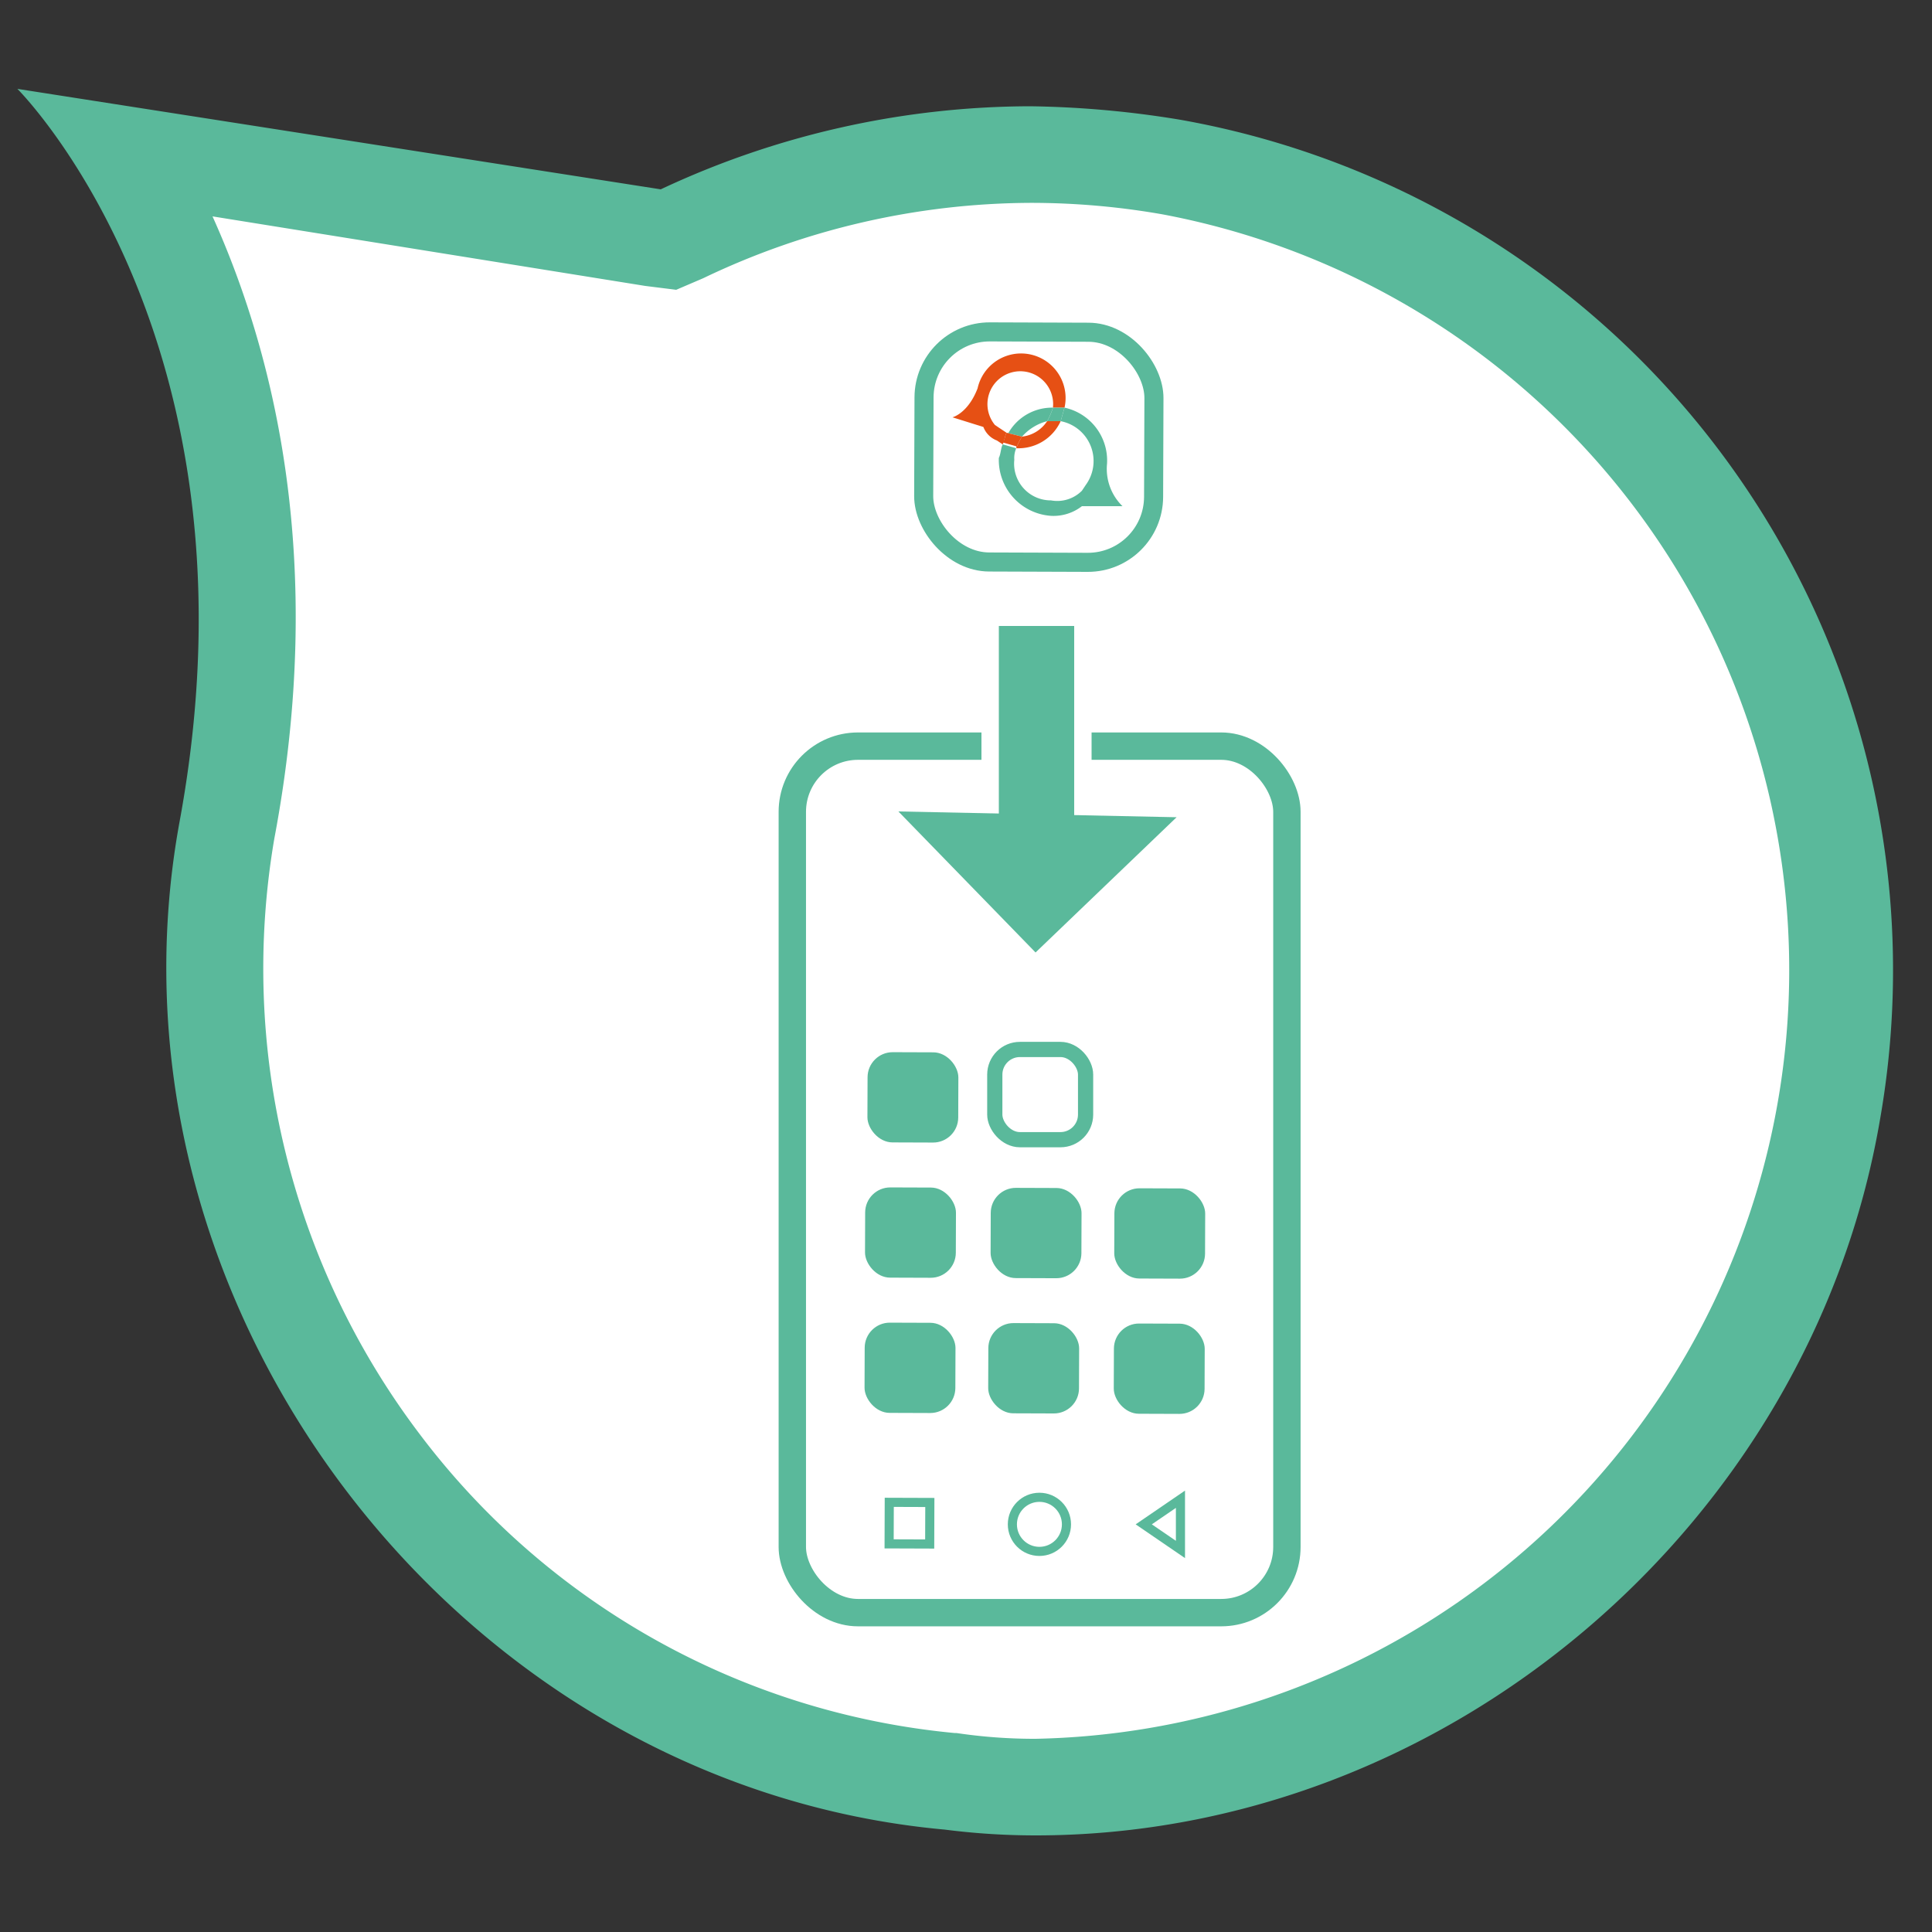 <svg xmlns="http://www.w3.org/2000/svg" viewBox="0 0 100 100">
  <rect x="0" y="0" width="100" height="100" fill="#333333" stroke="none"/>
  <g>
    <g>
      <path d="M53.6,92.5a31.5,31.5,0,0,1-4.4-.3A42.1,42.1,0,0,1,11.8,42.9c3.1-17-1.5-28.7-5.3-34.9l28.1,4.4.7-.3A41.9,41.9,0,0,1,53.3,8a46.3,46.3,0,0,1,7.4.7A42.3,42.3,0,0,1,94.9,57.6C91.4,77.5,73.7,92.5,53.6,92.5Z" style="fill: #fff"/>
      <path d="M53.3,10.5a39.3,39.3,0,0,1,6.9.6A39.8,39.8,0,0,1,53.6,90a27.3,27.3,0,0,1-4.1-.3h-.1A39.3,39.3,0,0,1,21.7,74.2a39.9,39.9,0,0,1-7.5-30.8c2.7-14.3,0-25.1-3.2-32.2l22.4,3.6L35,15l1.4-.6a39.5,39.5,0,0,1,16.9-3.9M.9,4.6s13,12.9,8.4,37.9S23.6,92.4,48.9,94.7a37.1,37.1,0,0,0,4.7.3c21.3,0,40.1-16.1,43.7-37A44.7,44.7,0,0,0,61.1,6.2a51.4,51.4,0,0,0-7.8-.7A45.2,45.2,0,0,0,34.2,9.8L.9,4.6Z" style="fill: #5ab99b"/>
    </g>
    <g>
      <g>
        <path d="M54.2,21.8a2.6,2.6,0,0,0-1.3.8h0A1.8,1.8,0,0,0,54.2,21.8Z" style="fill: none"/>
        <path d="M52.6,23.2h0a1.3,1.3,0,0,0-.1.6,1.9,1.9,0,0,0,1.9,2.1,1.8,1.8,0,0,0,1.6-.5l.2-.3a2.1,2.1,0,0,0-1.3-3.3A2.4,2.4,0,0,1,52.6,23.2Z" style="fill: none"/>
        <path d="M54.5,21.1a1.7,1.7,0,1,0-3,.9l.6.4h.1A2.6,2.6,0,0,1,54.5,21.1Z" style="fill: none"/>
        <path d="M54.2,21.8h0a3.6,3.6,0,0,0,.3-.7h0a2.6,2.6,0,0,0-2.3,1.3h-.1l.8.2h0A2.6,2.6,0,0,1,54.2,21.8Z" style="fill: #5ab99b"/>
        <path d="M57.3,24a2.8,2.8,0,0,0-2.2-2.9h0l-.2.7h0a2.1,2.1,0,0,1,1.3,3.3l-.2.3a1.8,1.8,0,0,1-1.6.5,1.9,1.9,0,0,1-1.9-2.1,1.3,1.3,0,0,1,.1-.6h0l-.7-.2c-.1.2-.1.5-.2.7a2.9,2.9,0,0,0,2.7,3,2.4,2.4,0,0,0,1.6-.5h2.1A2.7,2.7,0,0,1,57.3,24Z" style="fill: #5ab99b"/>
        <path d="M54.2,21.8a1.8,1.8,0,0,1-1.3.8,3.3,3.3,0,0,0-.3.6,2.4,2.4,0,0,0,2.3-1.4h-.7Z" style="fill: #e65014"/>
        <path d="M52.1,22.4l-.6-.4a1.7,1.7,0,1,1,3-.9h.6a2.3,2.3,0,0,0-4.5-1c-.5,1.3-1.3,1.5-1.3,1.5l1.6.5a1.2,1.2,0,0,0,.7.7l.3.2h0C52,22.8,52,22.6,52.1,22.4Z" style="fill: #e65014"/>
        <path d="M52.6,23.2a3.3,3.3,0,0,1,.3-.6l-.8-.2c-.1.2-.1.4-.2.5h0l.7.2Z" style="fill: #e65014"/>
        <path d="M54.5,21.1h0a3.6,3.6,0,0,1-.3.7h.7l.2-.7h-.6Z" style="fill: #5ab99b"/>
      </g>
      <rect x="40.8" y="38.8" width="25.6" height="44.85" rx="3.4" transform="matrix(1, 0, 0, 1, 0.21, -0.18)" style="fill: #fff;stroke: #5ab99b;stroke-miterlimit: 10;stroke-width: 1.417px"/>
      <g>
        <g>
          <rect x="47.8" y="35.4" width="11.8" height="4.81" transform="translate(15.6 91.4) rotate(-89.8)" style="fill: #5ab99b"/>
          <path d="M51.7,32.4h3.9V43.3H51.7V32.4m-.9-.9V44.2h5.7V31.5H50.8Z" style="fill: #fff"/>
        </g>
        <polygon points="60.9 42.3 46.5 42 53.6 49.3 60.9 42.3" style="fill: #5ab99b"/>
      </g>
      <rect x="47.8" y="17.2" width="11.9" height="11.91" rx="3.4" transform="translate(0.1 -0.2) rotate(0.2)" style="fill: none;stroke: #5ab99b;stroke-miterlimit: 10;stroke-width: 0.987px"/>
      <g>
        <rect x="44.8" y="68.5" width="4.7" height="4.67" rx="1.3" transform="translate(0.2 -0.2) rotate(0.2)" style="fill: #5ab99b"/>
        <rect x="51.2" y="68.5" width="4.7" height="4.67" rx="1.3" transform="translate(0.2 -0.2) rotate(0.2)" style="fill: #5ab99b"/>
        <rect x="57.7" y="68.5" width="4.7" height="4.67" rx="1.3" transform="translate(0.2 -0.2) rotate(0.2)" style="fill: #5ab99b"/>
        <rect x="44.8" y="61.5" width="4.7" height="4.67" rx="1.3" transform="translate(0.2 -0.2) rotate(0.2)" style="fill: #5ab99b"/>
        <rect x="51.3" y="61.5" width="4.7" height="4.67" rx="1.3" transform="translate(0.2 -0.2) rotate(0.2)" style="fill: #5ab99b"/>
        <rect x="57.7" y="61.5" width="4.7" height="4.67" rx="1.3" transform="translate(0.2 -0.2) rotate(0.2)" style="fill: #5ab99b"/>
        <rect x="44.9" y="54.5" width="4.7" height="4.67" rx="1.3" transform="translate(0.2 -0.2) rotate(0.2)" style="fill: #5ab99b"/>
        <rect x="51.3" y="54.5" width="4.7" height="4.67" rx="1.3" transform="matrix(1, 0, 0, 1, 0.19, -0.18)" style="fill: none;stroke: #5ab99b;stroke-miterlimit: 10;stroke-width: 0.787px"/>
      </g>
      <g>
        <circle cx="53.8" cy="78.9" r="1.4" style="fill: none;stroke: #5ab99b;stroke-miterlimit: 10;stroke-width: 0.472px"/>
        <rect x="46" y="77.8" width="2.1" height="2.15" transform="translate(0.3 -0.2) rotate(0.2)" style="fill: none;stroke: #5ab99b;stroke-miterlimit: 10;stroke-width: 0.472px"/>
        <polygon points="61.1 80.2 59.2 78.9 61.1 77.6 61.1 80.2" style="fill: none;stroke: #5ab99b;stroke-miterlimit: 10;stroke-width: 0.472px"/>
      </g>
    </g>
  </g>
</svg>
